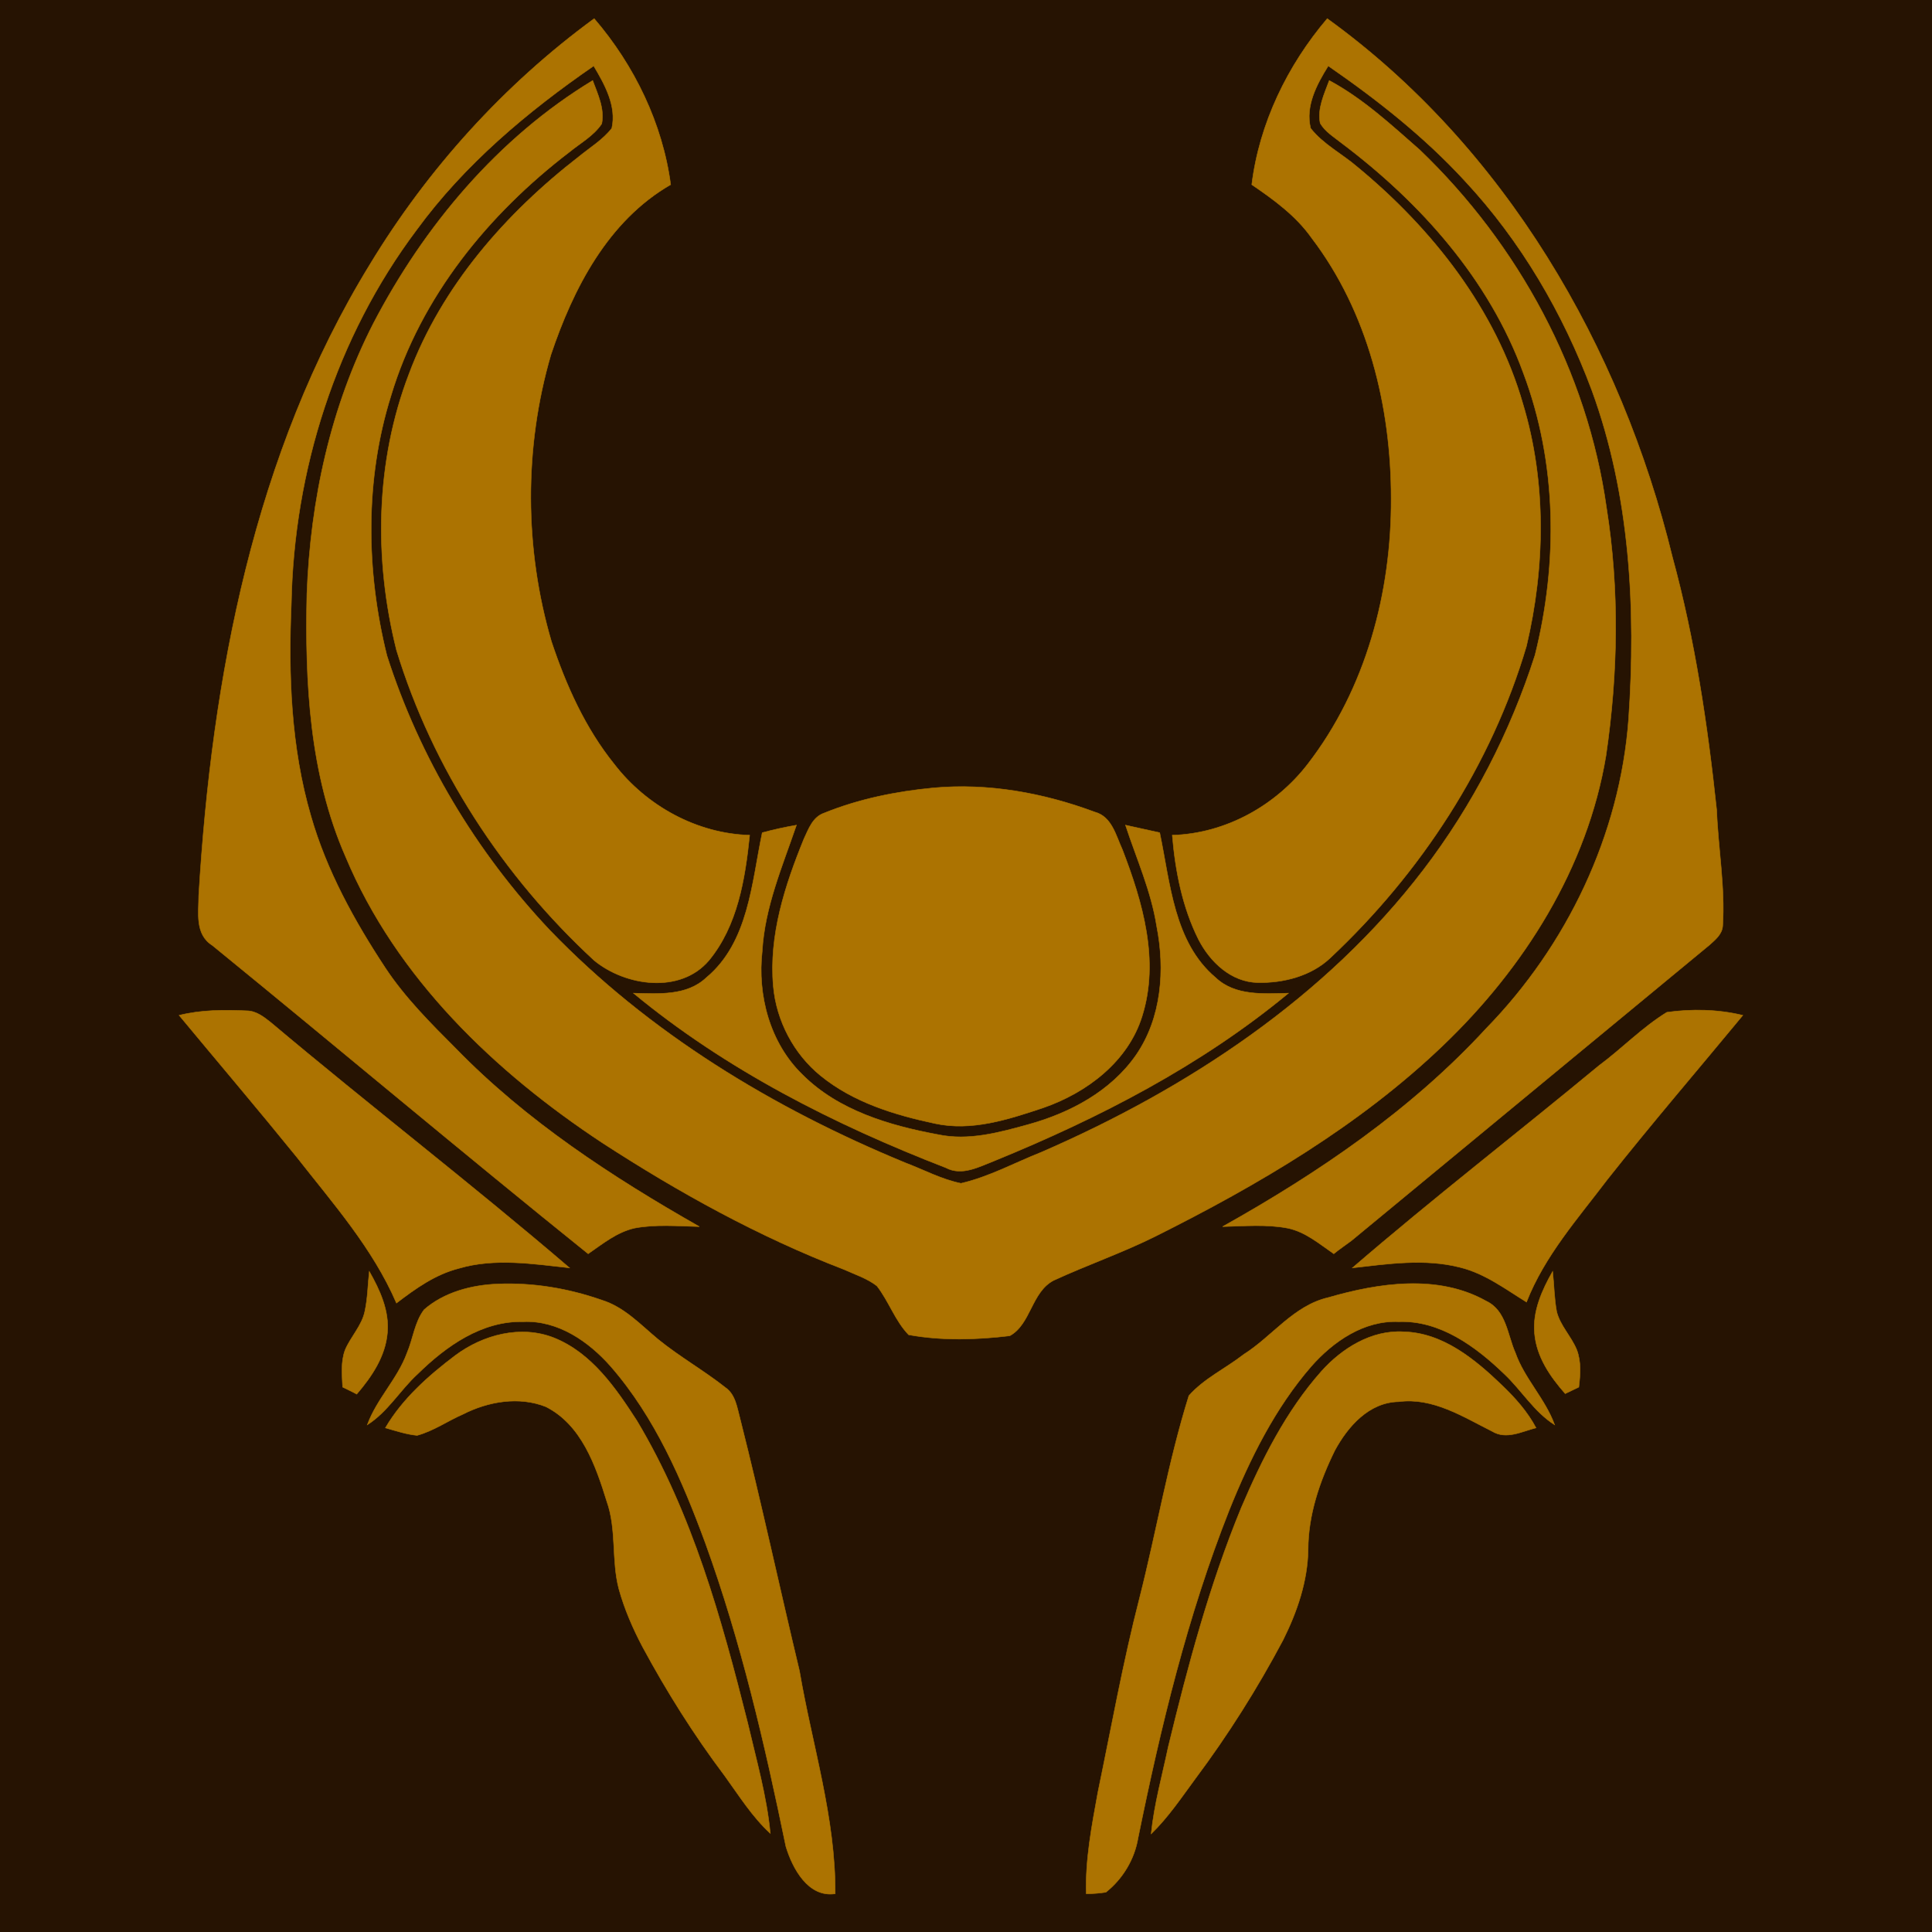 <?xml version="1.0" encoding="UTF-8" ?>
<!DOCTYPE svg PUBLIC "-//W3C//DTD SVG 1.1//EN" "http://www.w3.org/Graphics/SVG/1.1/DTD/svg11.dtd">
<svg width="384pt" height="384pt" viewBox="0 0 384 384" version="1.1" xmlns="http://www.w3.org/2000/svg">
<path fill="#261302" stroke="#261302" stroke-width="0.094" opacity="1.00" d=" M 0.0 0.0 L 384.0 0.0 L 384.0 384.0 L 0.0 384.0 L 0.0 0.0 Z" />
<path fill="#ac7301" stroke="#ac7301" stroke-width="0.094" opacity="1.00" d=" M 73.5 52.6 C 85.0 33.6 100.2 16.8 118.1 3.7 C 126.1 13.0 131.7 24.6 133.3 36.7 C 120.8 43.9 113.9 57.4 109.5 70.5 C 104.1 89.0 104.2 109.1 109.6 127.5 C 112.5 136.2 116.3 144.7 122.1 151.9 C 128.5 160.2 138.5 165.7 149.0 166.0 C 148.1 174.7 146.6 184.0 140.9 190.9 C 135.2 197.6 124.3 196.0 118.1 190.9 C 100.0 174.2 86.0 152.8 78.8 129.2 C 74.3 111.2 74.6 91.8 81.3 74.3 C 87.8 56.9 100.5 42.4 115.1 31.1 C 117.3 29.3 119.8 27.8 121.6 25.5 C 122.6 21.1 120.2 16.8 118.0 13.1 C 104.8 22.2 92.3 32.7 82.8 45.7 C 66.8 67.0 58.4 93.5 57.9 120.0 C 57.3 134.1 57.8 148.5 61.8 162.2 C 64.9 173.0 70.4 183.0 76.6 192.4 C 80.5 198.3 85.6 203.4 90.6 208.4 C 104.6 222.8 121.6 233.9 139.0 243.8 C 134.7 243.7 130.3 243.3 126.1 244.1 C 122.6 244.9 119.8 247.2 116.9 249.2 C 91.8 229.0 67.1 208.2 42.2 187.9 C 38.7 185.7 39.5 181.4 39.5 178.0 C 42.1 134.6 50.5 90.1 73.5 52.6 Z" />
<path fill="#ac7301" stroke="#ac7301" stroke-width="0.094" opacity="1.00" d=" M 248.8 36.7 C 250.3 24.5 255.9 13.0 263.8 3.7 C 299.1 29.2 322.2 68.9 332.4 110.7 C 336.9 127.2 339.4 144.1 341.2 161.0 C 341.5 168.7 342.9 176.3 342.4 184.0 C 342.3 185.7 340.9 186.8 339.8 187.8 C 316.1 207.4 292.3 227.0 268.6 246.6 C 267.4 247.5 266.2 248.3 265.1 249.2 C 262.2 247.2 259.4 244.8 255.9 244.1 C 251.7 243.3 247.3 243.7 243.0 243.8 C 262.1 233.1 280.5 220.6 295.4 204.4 C 311.4 188.0 322.0 166.0 323.7 142.9 C 325.2 121.0 324.0 98.4 316.4 77.6 C 310.7 62.3 302.3 47.9 291.1 35.9 C 283.1 27.2 273.7 19.8 264.0 13.1 C 261.7 16.8 259.4 21.1 260.5 25.5 C 263.0 28.7 266.8 30.6 269.8 33.2 C 284.7 45.5 297.3 61.5 302.7 80.3 C 307.4 95.9 307.1 112.7 303.4 128.4 C 296.4 152.1 282.4 173.5 264.4 190.4 C 260.6 194.0 255.1 195.4 250.0 195.3 C 244.7 195.2 240.5 191.2 238.2 186.7 C 235.0 180.3 233.6 173.1 233.0 166.0 C 243.5 165.7 253.5 160.2 259.9 151.9 C 271.5 136.9 276.6 117.7 276.5 99.0 C 276.5 80.8 271.9 62.0 260.7 47.3 C 257.6 42.9 253.2 39.7 248.8 36.7 Z" />
<path fill="#ac7301" stroke="#ac7301" stroke-width="0.094" opacity="1.00" d=" M 74.2 64.3 C 84.3 44.9 99.0 27.4 117.8 16.0 C 118.8 18.7 120.2 21.6 119.6 24.6 C 118.0 27.0 115.4 28.4 113.2 30.2 C 97.1 42.5 83.6 59.0 77.7 78.7 C 72.5 95.3 72.7 113.4 76.9 130.3 C 83.4 150.6 94.6 169.3 109.2 184.8 C 128.9 205.3 153.7 220.3 179.9 231.1 C 183.6 232.5 187.1 234.4 191.0 235.2 C 196.6 233.9 201.7 231.1 207.0 229.0 C 236.0 216.4 263.5 198.3 282.9 172.9 C 292.7 160.1 300.2 145.5 305.1 130.2 C 309.7 111.8 309.5 92.0 302.8 74.2 C 296.0 55.5 282.3 40.2 266.6 28.4 C 265.1 27.2 263.4 26.2 262.4 24.5 C 261.8 21.6 263.2 18.7 264.2 16.0 C 270.9 19.6 276.5 24.8 282.2 29.8 C 301.8 48.6 315.5 73.8 319.3 100.9 C 321.9 117.2 321.6 133.9 319.2 150.2 C 315.5 172.5 302.9 192.4 286.8 207.8 C 270.2 223.7 250.1 235.5 229.7 245.7 C 223.1 249.0 216.1 251.4 209.4 254.5 C 205.0 256.8 204.9 263.2 200.7 265.5 C 194.1 266.3 187.2 266.5 180.6 265.3 C 177.9 262.5 176.7 258.7 174.3 255.6 C 172.4 254.1 169.9 253.3 167.7 252.3 C 150.8 245.8 134.9 237.0 119.8 227.2 C 98.4 213.1 78.8 194.4 68.7 170.3 C 61.5 153.9 60.6 135.6 61.0 118.0 C 61.7 99.4 65.7 80.9 74.2 64.3 Z" />
<path fill="#ac7301" stroke="#ac7301" stroke-width="0.094" opacity="1.00" d=" M 185.5 156.6 C 196.4 155.6 207.4 157.6 217.6 161.4 C 221.0 162.3 221.8 166.1 223.1 168.9 C 227.1 179.3 230.5 190.9 227.0 202.0 C 224.2 211.0 216.0 217.2 207.3 220.2 C 200.4 222.5 193.1 224.9 185.8 223.3 C 177.8 221.6 169.6 219.1 163.1 213.8 C 157.8 209.5 154.3 202.9 153.7 196.0 C 152.8 185.9 156.0 176.0 159.8 166.7 C 160.7 164.8 161.5 162.4 163.8 161.6 C 170.7 158.8 178.1 157.3 185.5 156.6 Z" />
<path fill="#ac7301" stroke="#ac7301" stroke-width="0.094" opacity="1.00" d=" M 151.5 165.5 C 153.7 164.9 156.0 164.4 158.3 164.0 C 155.5 172.2 152.0 180.3 151.5 189.0 C 150.5 197.8 153.0 207.3 159.5 213.6 C 166.6 220.7 176.7 223.7 186.4 225.5 C 192.5 226.8 198.6 225.1 204.4 223.5 C 212.7 221.2 220.8 216.9 225.8 209.7 C 230.9 202.3 231.6 192.7 229.9 184.1 C 228.8 177.1 225.9 170.7 223.7 164.0 C 226.0 164.5 228.3 165.0 230.5 165.5 C 232.6 175.5 233.3 187.3 241.6 194.3 C 245.5 198.0 251.1 197.5 256.1 197.4 C 238.7 211.8 218.5 222.2 197.7 230.7 C 194.6 231.9 191.2 233.8 188.0 232.1 C 165.8 223.5 144.3 212.6 125.9 197.4 C 130.9 197.5 136.5 198.0 140.4 194.3 C 148.8 187.3 149.4 175.5 151.5 165.5 Z" />
<path fill="#ac7301" stroke="#ac7301" stroke-width="0.094" opacity="1.00" d=" M 35.6 201.8 C 40.0 200.7 44.6 200.7 49.0 200.9 C 50.9 200.9 52.4 202.1 53.8 203.2 C 73.4 219.7 93.7 235.3 113.2 252.0 C 105.9 251.2 98.3 250.0 91.2 252.1 C 86.5 253.3 82.6 256.1 78.8 259.0 C 74.1 248.1 66.2 239.2 59.0 230.0 C 51.3 220.5 43.4 211.2 35.6 201.8 Z" />
<path fill="#ac7301" stroke="#ac7301" stroke-width="0.094" opacity="1.00" d=" M 317.8 211.8 C 322.4 208.4 326.4 204.2 331.3 201.2 C 336.2 200.5 341.5 200.6 346.4 201.8 C 337.4 212.7 328.2 223.4 319.5 234.4 C 313.6 242.2 307.0 249.6 303.4 258.8 C 299.2 256.2 295.1 253.1 290.2 251.9 C 283.2 250.1 275.9 251.2 268.8 252.0 C 284.8 238.2 301.5 225.3 317.8 211.8 Z" />
<path fill="#ac7301" stroke="#ac7301" stroke-width="0.094" opacity="1.00" d=" M 73.4 252.7 C 75.5 256.4 77.4 260.5 77.0 264.9 C 76.6 269.6 73.9 273.6 70.9 277.1 C 70.0 276.6 69.1 276.2 68.1 275.7 C 68.0 273.3 67.7 270.7 68.6 268.3 C 69.7 265.7 71.9 263.5 72.5 260.7 C 73.1 258.0 73.1 255.3 73.4 252.7 Z" />
<path fill="#ac7301" stroke="#ac7301" stroke-width="0.094" opacity="1.00" d=" M 305.0 265.0 C 304.6 260.6 306.5 256.4 308.6 252.7 C 308.9 255.4 308.9 258.0 309.4 260.7 C 310.1 263.5 312.3 265.6 313.4 268.3 C 314.3 270.7 314.1 273.2 313.8 275.7 C 312.9 276.1 312.0 276.6 311.1 277.0 C 308.1 273.6 305.4 269.7 305.0 265.0 Z" />
<path fill="#ac7301" stroke="#ac7301" stroke-width="0.094" opacity="1.00" d=" M 84.3 260.3 C 88.3 256.8 93.8 255.4 98.9 255.2 C 106.0 254.9 113.0 256.1 119.6 258.4 C 124.1 259.8 127.3 263.3 130.8 266.2 C 135.1 269.7 139.9 272.4 144.2 275.8 C 146.2 277.2 146.5 279.8 147.1 282.0 C 151.3 298.6 154.9 315.4 158.9 332.1 C 161.4 346.8 166.1 361.3 166.0 376.4 C 160.6 377.2 157.5 371.3 156.2 367.0 C 152.0 346.6 147.3 326.3 140.2 306.7 C 135.6 294.2 130.2 281.7 121.4 271.6 C 117.0 266.6 110.9 262.4 104.0 262.7 C 95.8 262.5 88.7 267.5 83.0 273.1 C 79.5 276.3 77.1 280.6 73.0 283.2 C 74.9 278.0 79.0 274.1 80.9 268.9 C 82.1 266.1 82.4 262.8 84.3 260.3 Z" />
<path fill="#ac7301" stroke="#ac7301" stroke-width="0.094" opacity="1.00" d=" M 264.0 257.9 C 274.0 255.0 285.8 253.2 295.4 258.6 C 299.4 260.5 299.6 265.3 301.2 268.9 C 303.0 274.0 307.1 278.0 309.0 283.2 C 304.9 280.6 302.4 276.3 299.0 273.1 C 293.3 267.6 286.2 262.4 278.0 262.7 C 271.1 262.4 265.0 266.6 260.6 271.6 C 253.4 279.9 248.4 290.0 244.3 300.2 C 236.0 321.2 230.7 343.2 226.2 365.3 C 225.5 369.5 223.2 373.4 219.8 376.1 C 218.5 376.3 217.2 376.4 215.9 376.4 C 215.7 369.6 217.0 362.9 218.2 356.3 C 220.9 343.3 223.2 330.4 226.5 317.6 C 229.9 304.2 232.2 290.5 236.3 277.4 C 239.3 274.0 243.6 272.0 247.2 269.2 C 252.9 265.6 257.1 259.5 264.0 257.9 Z" />
<path fill="#ac7301" stroke="#ac7301" stroke-width="0.094" opacity="1.00" d=" M 90.5 269.4 C 96.0 265.3 103.5 263.3 110.1 265.9 C 117.6 268.9 122.4 275.9 126.6 282.4 C 137.6 300.8 143.4 321.7 148.6 342.4 C 150.3 349.7 152.4 357.0 153.1 364.4 C 149.5 361.1 146.9 356.9 144.0 352.9 C 137.9 344.8 132.5 336.2 127.7 327.3 C 125.8 323.7 124.1 319.8 123.0 315.8 C 121.5 310.1 122.6 304.0 120.6 298.4 C 118.4 291.3 115.6 283.2 108.5 279.6 C 103.2 277.5 97.1 278.5 92.0 281.1 C 89.0 282.4 86.2 284.4 82.9 285.3 C 80.8 285.1 78.7 284.4 76.6 283.8 C 80.0 278.0 85.2 273.4 90.5 269.4 Z" />
<path fill="#ac7301" stroke="#ac7301" stroke-width="0.094" opacity="1.00" d=" M 262.6 272.6 C 266.7 268.0 272.6 264.3 279.0 264.7 C 286.8 264.9 293.2 270.2 298.6 275.4 C 301.2 277.9 303.6 280.6 305.3 283.8 C 302.5 284.5 299.4 286.2 296.6 284.5 C 290.8 281.6 284.8 277.7 278.0 278.6 C 272.1 278.7 267.9 283.5 265.3 288.3 C 262.3 294.4 260.0 301.1 260.0 308.0 C 259.9 314.3 257.8 320.4 255.0 326.0 C 249.9 335.6 244.1 344.8 237.6 353.5 C 234.8 357.3 232.2 361.2 228.8 364.5 C 229.4 358.6 231.0 352.9 232.2 347.2 C 236.1 331.1 240.4 315.0 246.7 299.7 C 250.8 290.1 255.6 280.5 262.6 272.6 Z" />
</svg>
